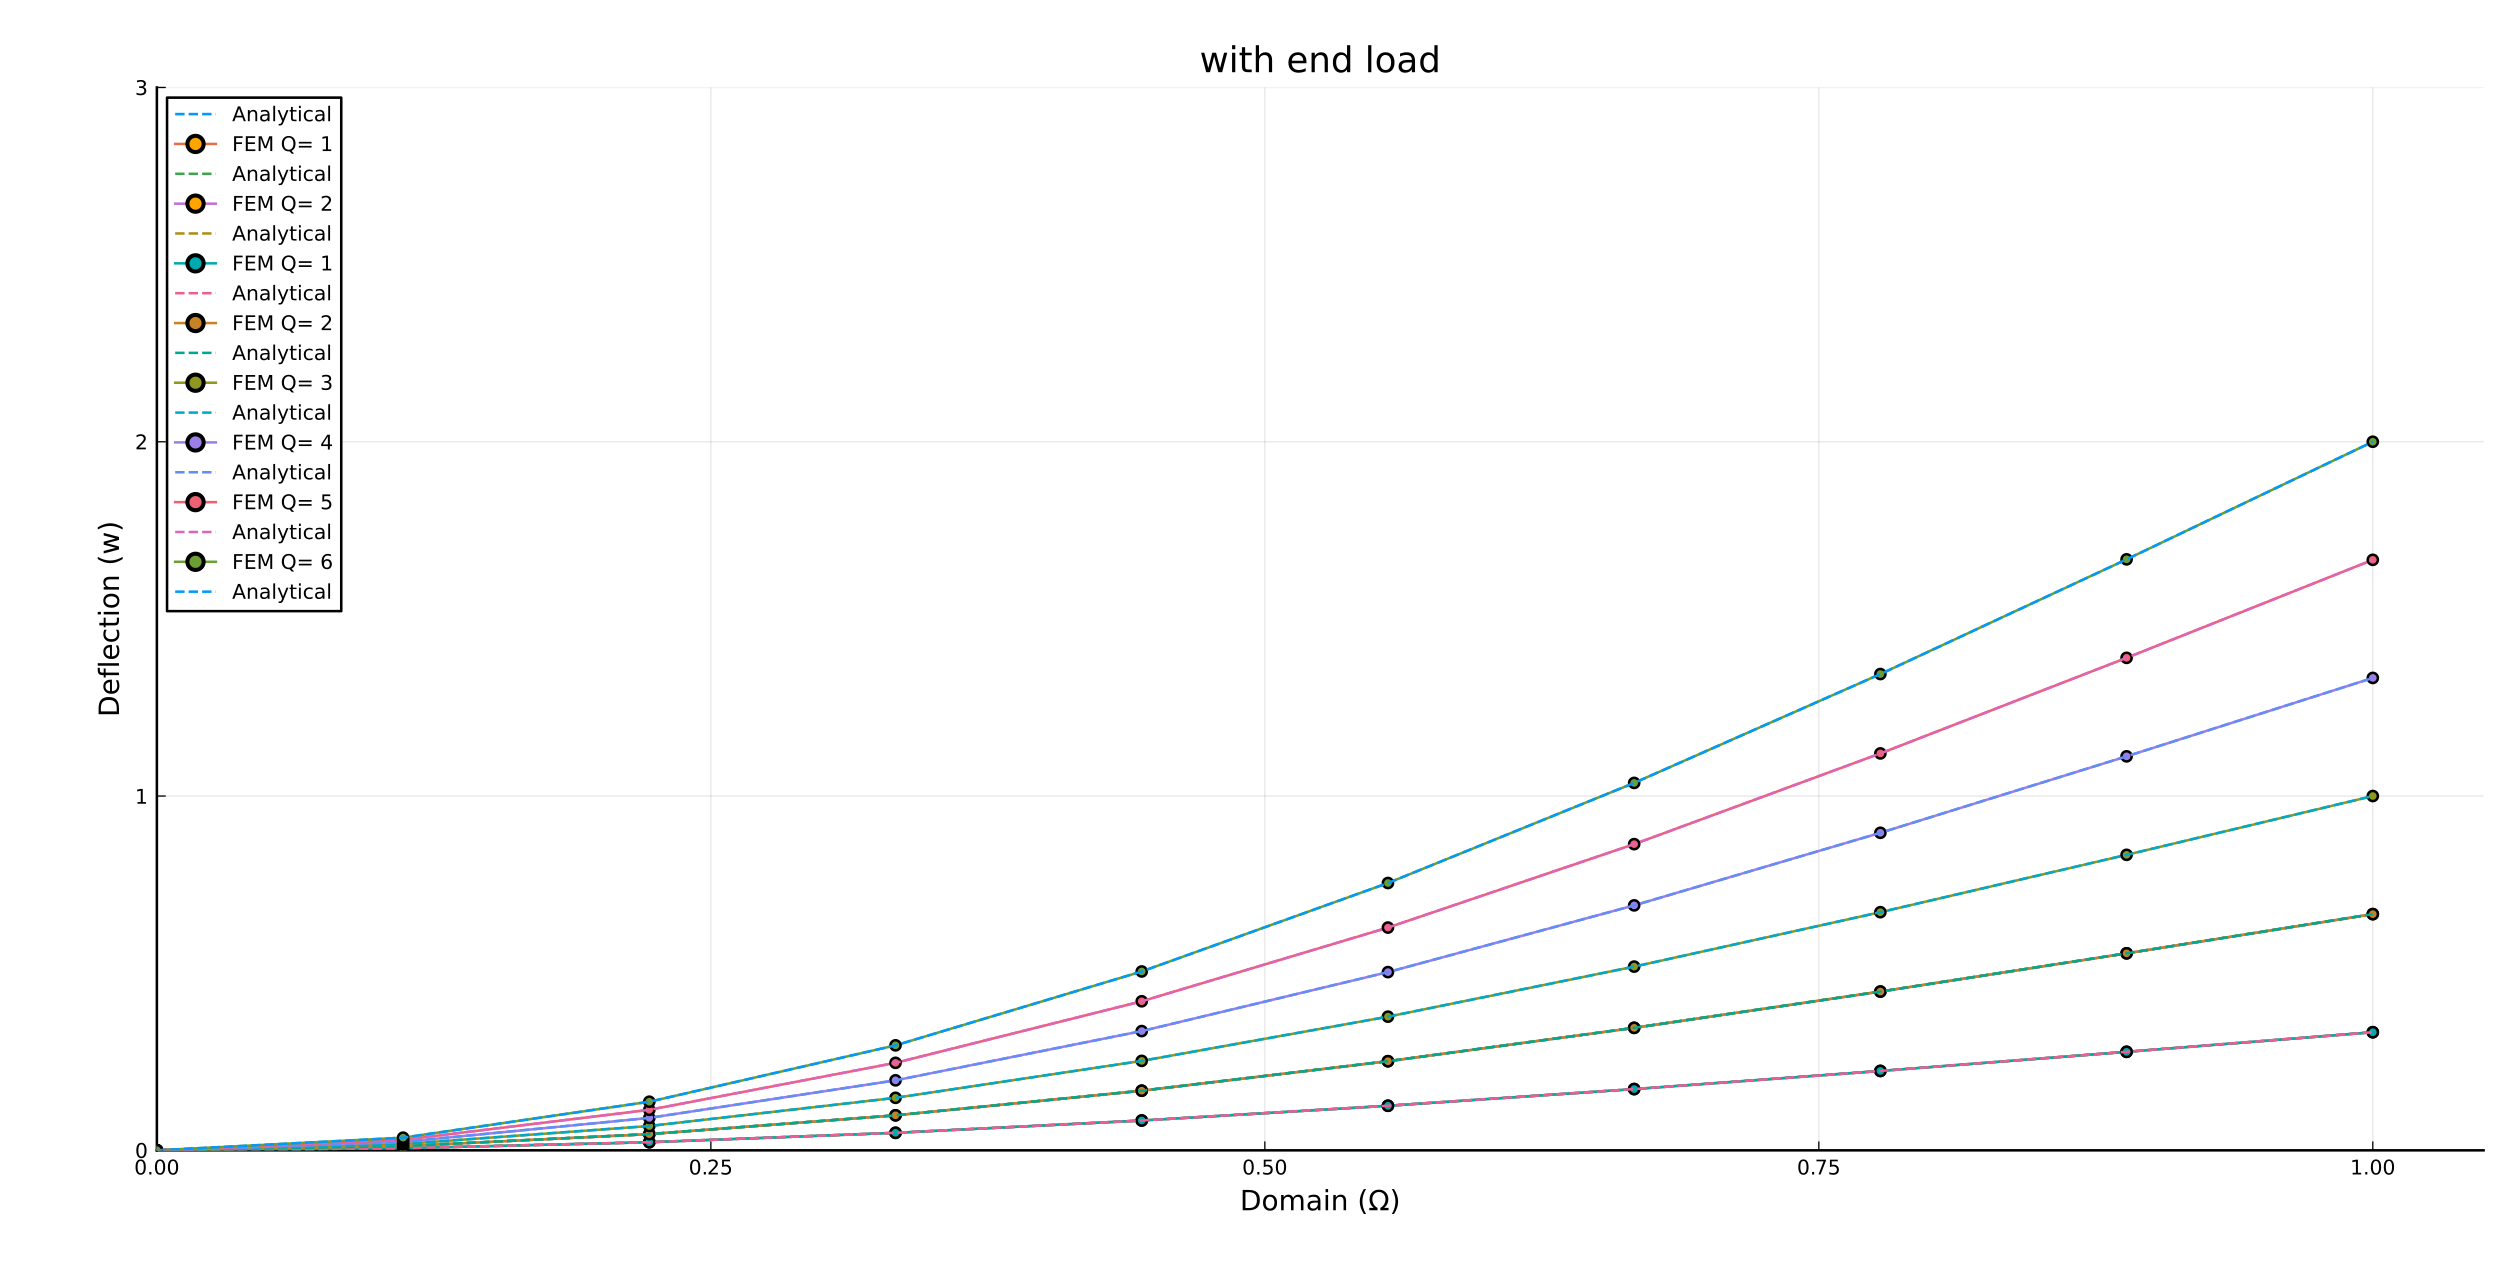 <?xml version="1.0" encoding="utf-8" standalone="no"?>
<!DOCTYPE svg PUBLIC "-//W3C//DTD SVG 1.1//EN"
  "http://www.w3.org/Graphics/SVG/1.1/DTD/svg11.dtd">
<!-- Created with matplotlib (https://matplotlib.org/) -->
<svg height="504.72pt" version="1.1" viewBox="0 0 983.52 504.72" width="983.52pt" xmlns="http://www.w3.org/2000/svg" xmlns:xlink="http://www.w3.org/1999/xlink">
 <defs>
  <style type="text/css">*{stroke-linecap:butt;stroke-linejoin:round;}</style>
 </defs>
 <g id="figure_1">
  <g id="patch_1">
   <path d="M 0 504.72 
L 983.52 504.72 
L 983.52 0 
L 0 0 
z
" style="fill:#ffffff;"/>
  </g>
  <g id="axes_1">
   <g id="patch_2">
    <path d="M 61.717 452.54 
L 977.066 452.54 
L 977.066 34.41 
L 61.717 34.41 
z
" style="fill:#ffffff;"/>
   </g>
   <g id="matplotlib.axis_1">
    <g id="xtick_1">
     <g id="line2d_1">
      <path clip-path="url(#p434d20b996)" d="M 61.717 452.54 
L 61.717 34.41 
" style="fill:none;stroke:#000000;stroke-linecap:square;stroke-opacity:0.1;stroke-width:0.5;"/>
     </g>
     <g id="line2d_2">
      <defs>
       <path d="M 0 0 
L 0 -3.5 
" id="m0c1779f785" style="stroke:#000000;stroke-width:0.5;"/>
      </defs>
      <g>
       <use style="stroke:#000000;stroke-width:0.5;" x="61.717" xlink:href="#m0c1779f785" y="452.54"/>
      </g>
     </g>
     <g id="text_1">
      <!-- $0.00$ -->
      <g transform="translate(52.797 462.119)scale(0.08 -0.08)">
       <defs>
        <path d="M 31.781 66.406 
Q 24.172 66.406 20.328 58.906 
Q 16.5 51.422 16.5 36.375 
Q 16.5 21.391 20.328 13.891 
Q 24.172 6.391 31.781 6.391 
Q 39.453 6.391 43.281 13.891 
Q 47.125 21.391 47.125 36.375 
Q 47.125 51.422 43.281 58.906 
Q 39.453 66.406 31.781 66.406 
z
M 31.781 74.219 
Q 44.047 74.219 50.516 64.516 
Q 56.984 54.828 56.984 36.375 
Q 56.984 17.969 50.516 8.266 
Q 44.047 -1.422 31.781 -1.422 
Q 19.531 -1.422 13.062 8.266 
Q 6.594 17.969 6.594 36.375 
Q 6.594 54.828 13.062 64.516 
Q 19.531 74.219 31.781 74.219 
z
" id="DejaVuSans-48"/>
        <path d="M 10.688 12.406 
L 21 12.406 
L 21 0 
L 10.688 0 
z
" id="DejaVuSans-46"/>
       </defs>
       <use transform="translate(0 0.781)" xlink:href="#DejaVuSans-48"/>
       <use transform="translate(63.623 0.781)" xlink:href="#DejaVuSans-46"/>
       <use transform="translate(95.41 0.781)" xlink:href="#DejaVuSans-48"/>
       <use transform="translate(159.033 0.781)" xlink:href="#DejaVuSans-48"/>
      </g>
     </g>
    </g>
    <g id="xtick_2">
     <g id="line2d_3">
      <path clip-path="url(#p434d20b996)" d="M 279.657 452.54 
L 279.657 34.41 
" style="fill:none;stroke:#000000;stroke-linecap:square;stroke-opacity:0.1;stroke-width:0.5;"/>
     </g>
     <g id="line2d_4">
      <g>
       <use style="stroke:#000000;stroke-width:0.5;" x="279.657" xlink:href="#m0c1779f785" y="452.54"/>
      </g>
     </g>
     <g id="text_2">
      <!-- $0.25$ -->
      <g transform="translate(270.937 462.119)scale(0.08 -0.08)">
       <defs>
        <path d="M 19.188 8.297 
L 53.609 8.297 
L 53.609 0 
L 7.328 0 
L 7.328 8.297 
Q 12.938 14.109 22.625 23.891 
Q 32.328 33.688 34.812 36.531 
Q 39.547 41.844 41.422 45.531 
Q 43.312 49.219 43.312 52.781 
Q 43.312 58.594 39.234 62.25 
Q 35.156 65.922 28.609 65.922 
Q 23.969 65.922 18.812 64.312 
Q 13.672 62.703 7.812 59.422 
L 7.812 69.391 
Q 13.766 71.781 18.938 73 
Q 24.125 74.219 28.422 74.219 
Q 39.75 74.219 46.484 68.547 
Q 53.219 62.891 53.219 53.422 
Q 53.219 48.922 51.531 44.891 
Q 49.859 40.875 45.406 35.406 
Q 44.188 33.984 37.641 27.219 
Q 31.109 20.453 19.188 8.297 
z
" id="DejaVuSans-50"/>
        <path d="M 10.797 72.906 
L 49.516 72.906 
L 49.516 64.594 
L 19.828 64.594 
L 19.828 46.734 
Q 21.969 47.469 24.109 47.828 
Q 26.266 48.188 28.422 48.188 
Q 40.625 48.188 47.75 41.5 
Q 54.891 34.812 54.891 23.391 
Q 54.891 11.625 47.562 5.094 
Q 40.234 -1.422 26.906 -1.422 
Q 22.312 -1.422 17.547 -0.641 
Q 12.797 0.141 7.719 1.703 
L 7.719 11.625 
Q 12.109 9.234 16.797 8.062 
Q 21.484 6.891 26.703 6.891 
Q 35.156 6.891 40.078 11.328 
Q 45.016 15.766 45.016 23.391 
Q 45.016 31 40.078 35.438 
Q 35.156 39.891 26.703 39.891 
Q 22.75 39.891 18.812 39.016 
Q 14.891 38.141 10.797 36.281 
z
" id="DejaVuSans-53"/>
       </defs>
       <use transform="translate(0 0.781)" xlink:href="#DejaVuSans-48"/>
       <use transform="translate(63.623 0.781)" xlink:href="#DejaVuSans-46"/>
       <use transform="translate(89.91 0.781)" xlink:href="#DejaVuSans-50"/>
       <use transform="translate(153.533 0.781)" xlink:href="#DejaVuSans-53"/>
      </g>
     </g>
    </g>
    <g id="xtick_3">
     <g id="line2d_5">
      <path clip-path="url(#p434d20b996)" d="M 497.598 452.54 
L 497.598 34.41 
" style="fill:none;stroke:#000000;stroke-linecap:square;stroke-opacity:0.1;stroke-width:0.5;"/>
     </g>
     <g id="line2d_6">
      <g>
       <use style="stroke:#000000;stroke-width:0.5;" x="497.598" xlink:href="#m0c1779f785" y="452.54"/>
      </g>
     </g>
     <g id="text_3">
      <!-- $0.50$ -->
      <g transform="translate(488.678 462.119)scale(0.08 -0.08)">
       <use transform="translate(0 0.781)" xlink:href="#DejaVuSans-48"/>
       <use transform="translate(63.623 0.781)" xlink:href="#DejaVuSans-46"/>
       <use transform="translate(95.41 0.781)" xlink:href="#DejaVuSans-53"/>
       <use transform="translate(159.033 0.781)" xlink:href="#DejaVuSans-48"/>
      </g>
     </g>
    </g>
    <g id="xtick_4">
     <g id="line2d_7">
      <path clip-path="url(#p434d20b996)" d="M 715.538 452.54 
L 715.538 34.41 
" style="fill:none;stroke:#000000;stroke-linecap:square;stroke-opacity:0.1;stroke-width:0.5;"/>
     </g>
     <g id="line2d_8">
      <g>
       <use style="stroke:#000000;stroke-width:0.5;" x="715.538" xlink:href="#m0c1779f785" y="452.54"/>
      </g>
     </g>
     <g id="text_4">
      <!-- $0.75$ -->
      <g transform="translate(706.938 462.119)scale(0.08 -0.08)">
       <defs>
        <path d="M 8.203 72.906 
L 55.078 72.906 
L 55.078 68.703 
L 28.609 0 
L 18.312 0 
L 43.219 64.594 
L 8.203 64.594 
z
" id="DejaVuSans-55"/>
       </defs>
       <use transform="translate(0 0.781)" xlink:href="#DejaVuSans-48"/>
       <use transform="translate(63.623 0.781)" xlink:href="#DejaVuSans-46"/>
       <use transform="translate(87.66 0.781)" xlink:href="#DejaVuSans-55"/>
       <use transform="translate(151.283 0.781)" xlink:href="#DejaVuSans-53"/>
      </g>
     </g>
    </g>
    <g id="xtick_5">
     <g id="line2d_9">
      <path clip-path="url(#p434d20b996)" d="M 933.478 452.54 
L 933.478 34.41 
" style="fill:none;stroke:#000000;stroke-linecap:square;stroke-opacity:0.1;stroke-width:0.5;"/>
     </g>
     <g id="line2d_10">
      <g>
       <use style="stroke:#000000;stroke-width:0.5;" x="933.478" xlink:href="#m0c1779f785" y="452.54"/>
      </g>
     </g>
     <g id="text_5">
      <!-- $1.00$ -->
      <g transform="translate(924.558 462.119)scale(0.08 -0.08)">
       <defs>
        <path d="M 12.406 8.297 
L 28.516 8.297 
L 28.516 63.922 
L 10.984 60.406 
L 10.984 69.391 
L 28.422 72.906 
L 38.281 72.906 
L 38.281 8.297 
L 54.391 8.297 
L 54.391 0 
L 12.406 0 
z
" id="DejaVuSans-49"/>
       </defs>
       <use transform="translate(0 0.781)" xlink:href="#DejaVuSans-49"/>
       <use transform="translate(63.623 0.781)" xlink:href="#DejaVuSans-46"/>
       <use transform="translate(95.41 0.781)" xlink:href="#DejaVuSans-48"/>
       <use transform="translate(159.033 0.781)" xlink:href="#DejaVuSans-48"/>
      </g>
     </g>
    </g>
    <g id="text_6">
     <!-- Domain (Ω) -->
     <g transform="translate(487.807 476.141)scale(0.11 -0.11)">
      <defs>
       <path d="M 19.672 64.797 
L 19.672 8.109 
L 31.594 8.109 
Q 46.688 8.109 53.688 14.938 
Q 60.688 21.781 60.688 36.531 
Q 60.688 51.172 53.688 57.984 
Q 46.688 64.797 31.594 64.797 
z
M 9.812 72.906 
L 30.078 72.906 
Q 51.266 72.906 61.172 64.094 
Q 71.094 55.281 71.094 36.531 
Q 71.094 17.672 61.125 8.828 
Q 51.172 0 30.078 0 
L 9.812 0 
z
" id="DejaVuSans-68"/>
       <path d="M 30.609 48.391 
Q 23.391 48.391 19.188 42.75 
Q 14.984 37.109 14.984 27.297 
Q 14.984 17.484 19.156 11.844 
Q 23.344 6.203 30.609 6.203 
Q 37.797 6.203 41.984 11.859 
Q 46.188 17.531 46.188 27.297 
Q 46.188 37.016 41.984 42.703 
Q 37.797 48.391 30.609 48.391 
z
M 30.609 56 
Q 42.328 56 49.016 48.375 
Q 55.719 40.766 55.719 27.297 
Q 55.719 13.875 49.016 6.219 
Q 42.328 -1.422 30.609 -1.422 
Q 18.844 -1.422 12.172 6.219 
Q 5.516 13.875 5.516 27.297 
Q 5.516 40.766 12.172 48.375 
Q 18.844 56 30.609 56 
z
" id="DejaVuSans-111"/>
       <path d="M 52 44.188 
Q 55.375 50.25 60.062 53.125 
Q 64.75 56 71.094 56 
Q 79.641 56 84.281 50.016 
Q 88.922 44.047 88.922 33.016 
L 88.922 0 
L 79.891 0 
L 79.891 32.719 
Q 79.891 40.578 77.094 44.375 
Q 74.312 48.188 68.609 48.188 
Q 61.625 48.188 57.562 43.547 
Q 53.516 38.922 53.516 30.906 
L 53.516 0 
L 44.484 0 
L 44.484 32.719 
Q 44.484 40.625 41.703 44.406 
Q 38.922 48.188 33.109 48.188 
Q 26.219 48.188 22.156 43.531 
Q 18.109 38.875 18.109 30.906 
L 18.109 0 
L 9.078 0 
L 9.078 54.688 
L 18.109 54.688 
L 18.109 46.188 
Q 21.188 51.219 25.484 53.609 
Q 29.781 56 35.688 56 
Q 41.656 56 45.828 52.969 
Q 50 49.953 52 44.188 
z
" id="DejaVuSans-109"/>
       <path d="M 34.281 27.484 
Q 23.391 27.484 19.188 25 
Q 14.984 22.516 14.984 16.5 
Q 14.984 11.719 18.141 8.906 
Q 21.297 6.109 26.703 6.109 
Q 34.188 6.109 38.703 11.406 
Q 43.219 16.703 43.219 25.484 
L 43.219 27.484 
z
M 52.203 31.203 
L 52.203 0 
L 43.219 0 
L 43.219 8.297 
Q 40.141 3.328 35.547 0.953 
Q 30.953 -1.422 24.312 -1.422 
Q 15.922 -1.422 10.953 3.297 
Q 6 8.016 6 15.922 
Q 6 25.141 12.172 29.828 
Q 18.359 34.516 30.609 34.516 
L 43.219 34.516 
L 43.219 35.406 
Q 43.219 41.609 39.141 45 
Q 35.062 48.391 27.688 48.391 
Q 23 48.391 18.547 47.266 
Q 14.109 46.141 10.016 43.891 
L 10.016 52.203 
Q 14.938 54.109 19.578 55.047 
Q 24.219 56 28.609 56 
Q 40.484 56 46.344 49.844 
Q 52.203 43.703 52.203 31.203 
z
" id="DejaVuSans-97"/>
       <path d="M 9.422 54.688 
L 18.406 54.688 
L 18.406 0 
L 9.422 0 
z
M 9.422 75.984 
L 18.406 75.984 
L 18.406 64.594 
L 9.422 64.594 
z
" id="DejaVuSans-105"/>
       <path d="M 54.891 33.016 
L 54.891 0 
L 45.906 0 
L 45.906 32.719 
Q 45.906 40.484 42.875 44.328 
Q 39.844 48.188 33.797 48.188 
Q 26.516 48.188 22.312 43.547 
Q 18.109 38.922 18.109 30.906 
L 18.109 0 
L 9.078 0 
L 9.078 54.688 
L 18.109 54.688 
L 18.109 46.188 
Q 21.344 51.125 25.703 53.562 
Q 30.078 56 35.797 56 
Q 45.219 56 50.047 50.172 
Q 54.891 44.344 54.891 33.016 
z
" id="DejaVuSans-110"/>
       <path id="DejaVuSans-32"/>
       <path d="M 31 75.875 
Q 24.469 64.656 21.281 53.656 
Q 18.109 42.672 18.109 31.391 
Q 18.109 20.125 21.312 9.062 
Q 24.516 -2 31 -13.188 
L 23.188 -13.188 
Q 15.875 -1.703 12.234 9.375 
Q 8.594 20.453 8.594 31.391 
Q 8.594 42.281 12.203 53.312 
Q 15.828 64.359 23.188 75.875 
z
" id="DejaVuSans-40"/>
       <path d="M 72.609 8.688 
L 72.609 0 
L 43.312 0 
L 43.312 8.688 
Q 51.953 13.422 56.781 21.531 
Q 61.625 29.641 61.625 39.5 
Q 61.625 51.219 55.172 58.297 
Q 48.734 65.375 38.188 65.375 
Q 27.641 65.375 21.172 58.266 
Q 14.703 51.172 14.703 39.5 
Q 14.703 29.641 19.531 21.531 
Q 24.422 13.422 33.109 8.688 
L 33.109 0 
L 3.812 0 
L 3.812 8.688 
L 19.391 8.688 
Q 11.672 15.484 8.109 22.75 
Q 4.594 30.031 4.594 39.016 
Q 4.594 54.547 13.969 64.156 
Q 23.297 73.781 38.188 73.781 
Q 52.984 73.781 62.406 64.156 
Q 71.781 54.594 71.781 39.5 
Q 71.781 30.031 68.312 22.797 
Q 64.844 15.578 56.984 8.688 
z
" id="DejaVuSans-937"/>
       <path d="M 8.016 75.875 
L 15.828 75.875 
Q 23.141 64.359 26.781 53.312 
Q 30.422 42.281 30.422 31.391 
Q 30.422 20.453 26.781 9.375 
Q 23.141 -1.703 15.828 -13.188 
L 8.016 -13.188 
Q 14.5 -2 17.703 9.062 
Q 20.906 20.125 20.906 31.391 
Q 20.906 42.672 17.703 53.656 
Q 14.5 64.656 8.016 75.875 
z
" id="DejaVuSans-41"/>
      </defs>
      <use xlink:href="#DejaVuSans-68"/>
      <use x="77.002" xlink:href="#DejaVuSans-111"/>
      <use x="138.184" xlink:href="#DejaVuSans-109"/>
      <use x="235.596" xlink:href="#DejaVuSans-97"/>
      <use x="296.875" xlink:href="#DejaVuSans-105"/>
      <use x="324.658" xlink:href="#DejaVuSans-110"/>
      <use x="388.037" xlink:href="#DejaVuSans-32"/>
      <use x="419.824" xlink:href="#DejaVuSans-40"/>
      <use x="458.838" xlink:href="#DejaVuSans-937"/>
      <use x="535.254" xlink:href="#DejaVuSans-41"/>
     </g>
    </g>
   </g>
   <g id="matplotlib.axis_2">
    <g id="ytick_1">
     <g id="line2d_11">
      <path clip-path="url(#p434d20b996)" d="M 61.717 452.54 
L 977.066 452.54 
" style="fill:none;stroke:#000000;stroke-linecap:square;stroke-opacity:0.1;stroke-width:0.5;"/>
     </g>
     <g id="line2d_12">
      <defs>
       <path d="M 0 0 
L 3.5 0 
" id="m51c360bb5f" style="stroke:#000000;stroke-width:0.5;"/>
      </defs>
      <g>
       <use style="stroke:#000000;stroke-width:0.5;" x="61.717" xlink:href="#m51c360bb5f" y="452.54"/>
      </g>
     </g>
     <g id="text_7">
      <!-- $0$ -->
      <g transform="translate(53.097 455.579)scale(0.08 -0.08)">
       <use transform="translate(0 0.781)" xlink:href="#DejaVuSans-48"/>
      </g>
     </g>
    </g>
    <g id="ytick_2">
     <g id="line2d_13">
      <path clip-path="url(#p434d20b996)" d="M 61.717 313.163 
L 977.066 313.163 
" style="fill:none;stroke:#000000;stroke-linecap:square;stroke-opacity:0.1;stroke-width:0.5;"/>
     </g>
     <g id="line2d_14">
      <g>
       <use style="stroke:#000000;stroke-width:0.5;" x="61.717" xlink:href="#m51c360bb5f" y="313.163"/>
      </g>
     </g>
     <g id="text_8">
      <!-- $1$ -->
      <g transform="translate(53.097 316.203)scale(0.08 -0.08)">
       <use transform="translate(0 0.094)" xlink:href="#DejaVuSans-49"/>
      </g>
     </g>
    </g>
    <g id="ytick_3">
     <g id="line2d_15">
      <path clip-path="url(#p434d20b996)" d="M 61.717 173.786 
L 977.066 173.786 
" style="fill:none;stroke:#000000;stroke-linecap:square;stroke-opacity:0.1;stroke-width:0.5;"/>
     </g>
     <g id="line2d_16">
      <g>
       <use style="stroke:#000000;stroke-width:0.5;" x="61.717" xlink:href="#m51c360bb5f" y="173.786"/>
      </g>
     </g>
     <g id="text_9">
      <!-- $2$ -->
      <g transform="translate(53.097 176.826)scale(0.08 -0.08)">
       <use transform="translate(0 0.781)" xlink:href="#DejaVuSans-50"/>
      </g>
     </g>
    </g>
    <g id="ytick_4">
     <g id="line2d_17">
      <path clip-path="url(#p434d20b996)" d="M 61.717 34.41 
L 977.066 34.41 
" style="fill:none;stroke:#000000;stroke-linecap:square;stroke-opacity:0.1;stroke-width:0.5;"/>
     </g>
     <g id="line2d_18">
      <g>
       <use style="stroke:#000000;stroke-width:0.5;" x="61.717" xlink:href="#m51c360bb5f" y="34.41"/>
      </g>
     </g>
     <g id="text_10">
      <!-- $3$ -->
      <g transform="translate(53.097 37.449)scale(0.08 -0.08)">
       <defs>
        <path d="M 40.578 39.312 
Q 47.656 37.797 51.625 33 
Q 55.609 28.219 55.609 21.188 
Q 55.609 10.406 48.188 4.484 
Q 40.766 -1.422 27.094 -1.422 
Q 22.516 -1.422 17.656 -0.516 
Q 12.797 0.391 7.625 2.203 
L 7.625 11.719 
Q 11.719 9.328 16.594 8.109 
Q 21.484 6.891 26.812 6.891 
Q 36.078 6.891 40.938 10.547 
Q 45.797 14.203 45.797 21.188 
Q 45.797 27.641 41.281 31.266 
Q 36.766 34.906 28.719 34.906 
L 20.219 34.906 
L 20.219 43.016 
L 29.109 43.016 
Q 36.375 43.016 40.234 45.922 
Q 44.094 48.828 44.094 54.297 
Q 44.094 59.906 40.109 62.906 
Q 36.141 65.922 28.719 65.922 
Q 24.656 65.922 20.016 65.031 
Q 15.375 64.156 9.812 62.312 
L 9.812 71.094 
Q 15.438 72.656 20.344 73.438 
Q 25.25 74.219 29.594 74.219 
Q 40.828 74.219 47.359 69.109 
Q 53.906 64.016 53.906 55.328 
Q 53.906 49.266 50.438 45.094 
Q 46.969 40.922 40.578 39.312 
z
" id="DejaVuSans-51"/>
       </defs>
       <use transform="translate(0 0.781)" xlink:href="#DejaVuSans-51"/>
      </g>
     </g>
    </g>
    <g id="text_11">
     <!-- Deflection (w) -->
     <g transform="translate(46.809 282.039)rotate(-90)scale(0.11 -0.11)">
      <defs>
       <path d="M 56.203 29.594 
L 56.203 25.203 
L 14.891 25.203 
Q 15.484 15.922 20.484 11.062 
Q 25.484 6.203 34.422 6.203 
Q 39.594 6.203 44.453 7.469 
Q 49.312 8.734 54.109 11.281 
L 54.109 2.781 
Q 49.266 0.734 44.188 -0.344 
Q 39.109 -1.422 33.891 -1.422 
Q 20.797 -1.422 13.156 6.188 
Q 5.516 13.812 5.516 26.812 
Q 5.516 40.234 12.766 48.109 
Q 20.016 56 32.328 56 
Q 43.359 56 49.781 48.891 
Q 56.203 41.797 56.203 29.594 
z
M 47.219 32.234 
Q 47.125 39.594 43.094 43.984 
Q 39.062 48.391 32.422 48.391 
Q 24.906 48.391 20.391 44.141 
Q 15.875 39.891 15.188 32.172 
z
" id="DejaVuSans-101"/>
       <path d="M 37.109 75.984 
L 37.109 68.5 
L 28.516 68.5 
Q 23.688 68.5 21.797 66.547 
Q 19.922 64.594 19.922 59.516 
L 19.922 54.688 
L 34.719 54.688 
L 34.719 47.703 
L 19.922 47.703 
L 19.922 0 
L 10.891 0 
L 10.891 47.703 
L 2.297 47.703 
L 2.297 54.688 
L 10.891 54.688 
L 10.891 58.5 
Q 10.891 67.625 15.141 71.797 
Q 19.391 75.984 28.609 75.984 
z
" id="DejaVuSans-102"/>
       <path d="M 9.422 75.984 
L 18.406 75.984 
L 18.406 0 
L 9.422 0 
z
" id="DejaVuSans-108"/>
       <path d="M 48.781 52.594 
L 48.781 44.188 
Q 44.969 46.297 41.141 47.344 
Q 37.312 48.391 33.406 48.391 
Q 24.656 48.391 19.812 42.844 
Q 14.984 37.312 14.984 27.297 
Q 14.984 17.281 19.812 11.734 
Q 24.656 6.203 33.406 6.203 
Q 37.312 6.203 41.141 7.25 
Q 44.969 8.297 48.781 10.406 
L 48.781 2.094 
Q 45.016 0.344 40.984 -0.531 
Q 36.969 -1.422 32.422 -1.422 
Q 20.062 -1.422 12.781 6.344 
Q 5.516 14.109 5.516 27.297 
Q 5.516 40.672 12.859 48.328 
Q 20.219 56 33.016 56 
Q 37.156 56 41.109 55.141 
Q 45.062 54.297 48.781 52.594 
z
" id="DejaVuSans-99"/>
       <path d="M 18.312 70.219 
L 18.312 54.688 
L 36.812 54.688 
L 36.812 47.703 
L 18.312 47.703 
L 18.312 18.016 
Q 18.312 11.328 20.141 9.422 
Q 21.969 7.516 27.594 7.516 
L 36.812 7.516 
L 36.812 0 
L 27.594 0 
Q 17.188 0 13.234 3.875 
Q 9.281 7.766 9.281 18.016 
L 9.281 47.703 
L 2.688 47.703 
L 2.688 54.688 
L 9.281 54.688 
L 9.281 70.219 
z
" id="DejaVuSans-116"/>
       <path d="M 4.203 54.688 
L 13.188 54.688 
L 24.422 12.016 
L 35.594 54.688 
L 46.188 54.688 
L 57.422 12.016 
L 68.609 54.688 
L 77.594 54.688 
L 63.281 0 
L 52.688 0 
L 40.922 44.828 
L 29.109 0 
L 18.5 0 
z
" id="DejaVuSans-119"/>
      </defs>
      <use xlink:href="#DejaVuSans-68"/>
      <use x="77.002" xlink:href="#DejaVuSans-101"/>
      <use x="138.525" xlink:href="#DejaVuSans-102"/>
      <use x="173.73" xlink:href="#DejaVuSans-108"/>
      <use x="201.514" xlink:href="#DejaVuSans-101"/>
      <use x="263.037" xlink:href="#DejaVuSans-99"/>
      <use x="318.018" xlink:href="#DejaVuSans-116"/>
      <use x="357.227" xlink:href="#DejaVuSans-105"/>
      <use x="385.01" xlink:href="#DejaVuSans-111"/>
      <use x="446.191" xlink:href="#DejaVuSans-110"/>
      <use x="509.57" xlink:href="#DejaVuSans-32"/>
      <use x="541.357" xlink:href="#DejaVuSans-40"/>
      <use x="580.371" xlink:href="#DejaVuSans-119"/>
      <use x="662.158" xlink:href="#DejaVuSans-41"/>
     </g>
    </g>
   </g>
   <g id="line2d_19">
    <path clip-path="url(#p434d20b996)" d="M 61.717 452.54 
L 158.579 450.883 
L 255.442 446.167 
L 352.304 438.774 
L 449.166 429.087 
L 546.029 417.489 
L 642.891 404.36 
L 739.754 390.085 
L 836.616 375.045 
L 933.478 359.622 
" style="fill:none;stroke:#009afa;stroke-dasharray:3.7,1.6;stroke-dashoffset:0;"/>
   </g>
   <g id="line2d_20">
    <path clip-path="url(#p434d20b996)" d="M 61.717 452.54 
L 158.579 451.711 
L 255.442 449.353 
L 352.304 445.657 
L 449.166 440.814 
L 546.029 435.014 
L 642.891 428.45 
L 739.754 421.312 
L 836.616 413.792 
L 933.478 406.081 
" style="fill:none;stroke:#e36f47;stroke-linecap:round;"/>
   </g>
   <g id="PathCollection_1">
    <defs>
     <path d="M 0 2 
C 0.53 2 1.039 1.789 1.414 1.414 
C 1.789 1.039 2 0.53 2 0 
C 2 -0.53 1.789 -1.039 1.414 -1.414 
C 1.039 -1.789 0.53 -2 0 -2 
C -0.53 -2 -1.039 -1.789 -1.414 -1.414 
C -1.789 -1.039 -2 -0.53 -2 0 
C -2 0.53 -1.789 1.039 -1.414 1.414 
C -1.039 1.789 -0.53 2 0 2 
z
" id="m18859a53fb" style="stroke:#000000;"/>
    </defs>
    <g clip-path="url(#p434d20b996)">
     <use style="fill:#ffa500;stroke:#000000;" x="61.717" xlink:href="#m18859a53fb" y="452.54"/>
     <use style="fill:#ffa500;stroke:#000000;" x="158.579" xlink:href="#m18859a53fb" y="451.711"/>
     <use style="fill:#ffa500;stroke:#000000;" x="255.442" xlink:href="#m18859a53fb" y="449.353"/>
     <use style="fill:#ffa500;stroke:#000000;" x="352.304" xlink:href="#m18859a53fb" y="445.657"/>
     <use style="fill:#ffa500;stroke:#000000;" x="449.166" xlink:href="#m18859a53fb" y="440.814"/>
     <use style="fill:#ffa500;stroke:#000000;" x="546.029" xlink:href="#m18859a53fb" y="435.014"/>
     <use style="fill:#ffa500;stroke:#000000;" x="642.891" xlink:href="#m18859a53fb" y="428.45"/>
     <use style="fill:#ffa500;stroke:#000000;" x="739.754" xlink:href="#m18859a53fb" y="421.312"/>
     <use style="fill:#ffa500;stroke:#000000;" x="836.616" xlink:href="#m18859a53fb" y="413.792"/>
     <use style="fill:#ffa500;stroke:#000000;" x="933.478" xlink:href="#m18859a53fb" y="406.081"/>
    </g>
   </g>
   <g id="patch_3">
    <path d="M 61.717 452.54 
L 61.717 34.41 
" style="fill:none;stroke:#000000;stroke-linecap:square;stroke-linejoin:miter;"/>
   </g>
   <g id="patch_4">
    <path d="M 61.717 452.54 
L 977.066 452.54 
" style="fill:none;stroke:#000000;stroke-linecap:square;stroke-linejoin:miter;"/>
   </g>
   <g id="line2d_21">
    <path clip-path="url(#p434d20b996)" d="M 61.717 452.54 
L 158.579 451.711 
L 255.442 449.353 
L 352.304 445.657 
L 449.166 440.814 
L 546.029 435.014 
L 642.891 428.45 
L 739.754 421.312 
L 836.616 413.792 
L 933.478 406.081 
" style="fill:none;stroke:#3ea44e;stroke-dasharray:3.7,1.6;stroke-dashoffset:0;"/>
   </g>
   <g id="text_12">
    <!-- with end load -->
    <g transform="translate(471.944 28.41)scale(0.14 -0.14)">
     <defs>
      <path d="M 54.891 33.016 
L 54.891 0 
L 45.906 0 
L 45.906 32.719 
Q 45.906 40.484 42.875 44.328 
Q 39.844 48.188 33.797 48.188 
Q 26.516 48.188 22.312 43.547 
Q 18.109 38.922 18.109 30.906 
L 18.109 0 
L 9.078 0 
L 9.078 75.984 
L 18.109 75.984 
L 18.109 46.188 
Q 21.344 51.125 25.703 53.562 
Q 30.078 56 35.797 56 
Q 45.219 56 50.047 50.172 
Q 54.891 44.344 54.891 33.016 
z
" id="DejaVuSans-104"/>
      <path d="M 45.406 46.391 
L 45.406 75.984 
L 54.391 75.984 
L 54.391 0 
L 45.406 0 
L 45.406 8.203 
Q 42.578 3.328 38.25 0.953 
Q 33.938 -1.422 27.875 -1.422 
Q 17.969 -1.422 11.734 6.484 
Q 5.516 14.406 5.516 27.297 
Q 5.516 40.188 11.734 48.094 
Q 17.969 56 27.875 56 
Q 33.938 56 38.25 53.625 
Q 42.578 51.266 45.406 46.391 
z
M 14.797 27.297 
Q 14.797 17.391 18.875 11.75 
Q 22.953 6.109 30.078 6.109 
Q 37.203 6.109 41.297 11.75 
Q 45.406 17.391 45.406 27.297 
Q 45.406 37.203 41.297 42.844 
Q 37.203 48.484 30.078 48.484 
Q 22.953 48.484 18.875 42.844 
Q 14.797 37.203 14.797 27.297 
z
" id="DejaVuSans-100"/>
     </defs>
     <use xlink:href="#DejaVuSans-119"/>
     <use x="81.787" xlink:href="#DejaVuSans-105"/>
     <use x="109.57" xlink:href="#DejaVuSans-116"/>
     <use x="148.779" xlink:href="#DejaVuSans-104"/>
     <use x="212.158" xlink:href="#DejaVuSans-32"/>
     <use x="243.945" xlink:href="#DejaVuSans-101"/>
     <use x="305.469" xlink:href="#DejaVuSans-110"/>
     <use x="368.848" xlink:href="#DejaVuSans-100"/>
     <use x="432.324" xlink:href="#DejaVuSans-32"/>
     <use x="464.111" xlink:href="#DejaVuSans-108"/>
     <use x="491.895" xlink:href="#DejaVuSans-111"/>
     <use x="553.076" xlink:href="#DejaVuSans-97"/>
     <use x="614.355" xlink:href="#DejaVuSans-100"/>
    </g>
   </g>
   <g id="line2d_22">
    <path clip-path="url(#p434d20b996)" d="M 61.717 452.54 
L 158.579 450.883 
L 255.442 446.167 
L 352.304 438.774 
L 449.166 429.087 
L 546.029 417.489 
L 642.891 404.36 
L 739.754 390.085 
L 836.616 375.045 
L 933.478 359.622 
" style="fill:none;stroke:#c371d2;stroke-linecap:round;"/>
   </g>
   <g id="PathCollection_2">
    <g clip-path="url(#p434d20b996)">
     <use style="fill:#ffa500;stroke:#000000;" x="61.717" xlink:href="#m18859a53fb" y="452.54"/>
     <use style="fill:#ffa500;stroke:#000000;" x="158.579" xlink:href="#m18859a53fb" y="450.883"/>
     <use style="fill:#ffa500;stroke:#000000;" x="255.442" xlink:href="#m18859a53fb" y="446.167"/>
     <use style="fill:#ffa500;stroke:#000000;" x="352.304" xlink:href="#m18859a53fb" y="438.774"/>
     <use style="fill:#ffa500;stroke:#000000;" x="449.166" xlink:href="#m18859a53fb" y="429.087"/>
     <use style="fill:#ffa500;stroke:#000000;" x="546.029" xlink:href="#m18859a53fb" y="417.489"/>
     <use style="fill:#ffa500;stroke:#000000;" x="642.891" xlink:href="#m18859a53fb" y="404.36"/>
     <use style="fill:#ffa500;stroke:#000000;" x="739.754" xlink:href="#m18859a53fb" y="390.085"/>
     <use style="fill:#ffa500;stroke:#000000;" x="836.616" xlink:href="#m18859a53fb" y="375.045"/>
     <use style="fill:#ffa500;stroke:#000000;" x="933.478" xlink:href="#m18859a53fb" y="359.622"/>
    </g>
   </g>
   <g id="line2d_23">
    <path clip-path="url(#p434d20b996)" d="M 61.717 452.54 
L 158.579 450.883 
L 255.442 446.167 
L 352.304 438.774 
L 449.166 429.087 
L 546.029 417.489 
L 642.891 404.36 
L 739.754 390.085 
L 836.616 375.045 
L 933.478 359.622 
" style="fill:none;stroke:#ac8e18;stroke-dasharray:3.7,1.6;stroke-dashoffset:0;"/>
   </g>
   <g id="line2d_24">
    <path clip-path="url(#p434d20b996)" d="M 61.717 452.54 
L 158.579 451.711 
L 255.442 449.353 
L 352.304 445.657 
L 449.166 440.814 
L 546.029 435.014 
L 642.891 428.45 
L 739.754 421.312 
L 836.616 413.792 
L 933.478 406.081 
" style="fill:none;stroke:#00aaae;stroke-linecap:round;"/>
   </g>
   <g id="PathCollection_3">
    <defs>
     <path d="M 0 2 
C 0.53 2 1.039 1.789 1.414 1.414 
C 1.789 1.039 2 0.53 2 0 
C 2 -0.53 1.789 -1.039 1.414 -1.414 
C 1.039 -1.789 0.53 -2 0 -2 
C -0.53 -2 -1.039 -1.789 -1.414 -1.414 
C -1.789 -1.039 -2 -0.53 -2 0 
C -2 0.53 -1.789 1.039 -1.414 1.414 
C -1.039 1.789 -0.53 2 0 2 
z
" id="mcd3a7d7dd0" style="stroke:#000000;"/>
    </defs>
    <g clip-path="url(#p434d20b996)">
     <use style="fill:#00aaae;stroke:#000000;" x="61.717" xlink:href="#mcd3a7d7dd0" y="452.54"/>
     <use style="fill:#00aaae;stroke:#000000;" x="158.579" xlink:href="#mcd3a7d7dd0" y="451.711"/>
     <use style="fill:#00aaae;stroke:#000000;" x="255.442" xlink:href="#mcd3a7d7dd0" y="449.353"/>
     <use style="fill:#00aaae;stroke:#000000;" x="352.304" xlink:href="#mcd3a7d7dd0" y="445.657"/>
     <use style="fill:#00aaae;stroke:#000000;" x="449.166" xlink:href="#mcd3a7d7dd0" y="440.814"/>
     <use style="fill:#00aaae;stroke:#000000;" x="546.029" xlink:href="#mcd3a7d7dd0" y="435.014"/>
     <use style="fill:#00aaae;stroke:#000000;" x="642.891" xlink:href="#mcd3a7d7dd0" y="428.45"/>
     <use style="fill:#00aaae;stroke:#000000;" x="739.754" xlink:href="#mcd3a7d7dd0" y="421.312"/>
     <use style="fill:#00aaae;stroke:#000000;" x="836.616" xlink:href="#mcd3a7d7dd0" y="413.792"/>
     <use style="fill:#00aaae;stroke:#000000;" x="933.478" xlink:href="#mcd3a7d7dd0" y="406.081"/>
    </g>
   </g>
   <g id="line2d_25">
    <path clip-path="url(#p434d20b996)" d="M 61.717 452.54 
L 158.579 451.711 
L 255.442 449.353 
L 352.304 445.657 
L 449.166 440.814 
L 546.029 435.014 
L 642.891 428.45 
L 739.754 421.312 
L 836.616 413.792 
L 933.478 406.081 
" style="fill:none;stroke:#ed5e93;stroke-dasharray:3.7,1.6;stroke-dashoffset:0;"/>
   </g>
   <g id="line2d_26">
    <path clip-path="url(#p434d20b996)" d="M 61.717 452.54 
L 158.579 450.883 
L 255.442 446.167 
L 352.304 438.774 
L 449.166 429.087 
L 546.029 417.489 
L 642.891 404.36 
L 739.754 390.085 
L 836.616 375.045 
L 933.478 359.622 
" style="fill:none;stroke:#c68225;stroke-linecap:round;"/>
   </g>
   <g id="PathCollection_4">
    <defs>
     <path d="M 0 2 
C 0.53 2 1.039 1.789 1.414 1.414 
C 1.789 1.039 2 0.53 2 0 
C 2 -0.53 1.789 -1.039 1.414 -1.414 
C 1.039 -1.789 0.53 -2 0 -2 
C -0.53 -2 -1.039 -1.789 -1.414 -1.414 
C -1.789 -1.039 -2 -0.53 -2 0 
C -2 0.53 -1.789 1.039 -1.414 1.414 
C -1.039 1.789 -0.53 2 0 2 
z
" id="m329dbb9466" style="stroke:#000000;"/>
    </defs>
    <g clip-path="url(#p434d20b996)">
     <use style="fill:#c68225;stroke:#000000;" x="61.717" xlink:href="#m329dbb9466" y="452.54"/>
     <use style="fill:#c68225;stroke:#000000;" x="158.579" xlink:href="#m329dbb9466" y="450.883"/>
     <use style="fill:#c68225;stroke:#000000;" x="255.442" xlink:href="#m329dbb9466" y="446.167"/>
     <use style="fill:#c68225;stroke:#000000;" x="352.304" xlink:href="#m329dbb9466" y="438.774"/>
     <use style="fill:#c68225;stroke:#000000;" x="449.166" xlink:href="#m329dbb9466" y="429.087"/>
     <use style="fill:#c68225;stroke:#000000;" x="546.029" xlink:href="#m329dbb9466" y="417.489"/>
     <use style="fill:#c68225;stroke:#000000;" x="642.891" xlink:href="#m329dbb9466" y="404.36"/>
     <use style="fill:#c68225;stroke:#000000;" x="739.754" xlink:href="#m329dbb9466" y="390.085"/>
     <use style="fill:#c68225;stroke:#000000;" x="836.616" xlink:href="#m329dbb9466" y="375.045"/>
     <use style="fill:#c68225;stroke:#000000;" x="933.478" xlink:href="#m329dbb9466" y="359.622"/>
    </g>
   </g>
   <g id="line2d_27">
    <path clip-path="url(#p434d20b996)" d="M 61.717 452.54 
L 158.579 450.883 
L 255.442 446.167 
L 352.304 438.774 
L 449.166 429.087 
L 546.029 417.489 
L 642.891 404.36 
L 739.754 390.085 
L 836.616 375.045 
L 933.478 359.622 
" style="fill:none;stroke:#00a98d;stroke-dasharray:3.7,1.6;stroke-dashoffset:0;"/>
   </g>
   <g id="line2d_28">
    <path clip-path="url(#p434d20b996)" d="M 61.717 452.54 
L 158.579 450.054 
L 255.442 442.98 
L 352.304 431.892 
L 449.166 417.361 
L 546.029 399.963 
L 642.891 380.271 
L 739.754 358.857 
L 836.616 336.297 
L 933.478 313.163 
" style="fill:none;stroke:#8e971e;stroke-linecap:round;"/>
   </g>
   <g id="PathCollection_5">
    <defs>
     <path d="M 0 2 
C 0.53 2 1.039 1.789 1.414 1.414 
C 1.789 1.039 2 0.53 2 0 
C 2 -0.53 1.789 -1.039 1.414 -1.414 
C 1.039 -1.789 0.53 -2 0 -2 
C -0.53 -2 -1.039 -1.789 -1.414 -1.414 
C -1.789 -1.039 -2 -0.53 -2 0 
C -2 0.53 -1.789 1.039 -1.414 1.414 
C -1.039 1.789 -0.53 2 0 2 
z
" id="meeb8325ae7" style="stroke:#000000;"/>
    </defs>
    <g clip-path="url(#p434d20b996)">
     <use style="fill:#8e971e;stroke:#000000;" x="61.717" xlink:href="#meeb8325ae7" y="452.54"/>
     <use style="fill:#8e971e;stroke:#000000;" x="158.579" xlink:href="#meeb8325ae7" y="450.054"/>
     <use style="fill:#8e971e;stroke:#000000;" x="255.442" xlink:href="#meeb8325ae7" y="442.98"/>
     <use style="fill:#8e971e;stroke:#000000;" x="352.304" xlink:href="#meeb8325ae7" y="431.892"/>
     <use style="fill:#8e971e;stroke:#000000;" x="449.166" xlink:href="#meeb8325ae7" y="417.361"/>
     <use style="fill:#8e971e;stroke:#000000;" x="546.029" xlink:href="#meeb8325ae7" y="399.963"/>
     <use style="fill:#8e971e;stroke:#000000;" x="642.891" xlink:href="#meeb8325ae7" y="380.271"/>
     <use style="fill:#8e971e;stroke:#000000;" x="739.754" xlink:href="#meeb8325ae7" y="358.857"/>
     <use style="fill:#8e971e;stroke:#000000;" x="836.616" xlink:href="#meeb8325ae7" y="336.297"/>
     <use style="fill:#8e971e;stroke:#000000;" x="933.478" xlink:href="#meeb8325ae7" y="313.163"/>
    </g>
   </g>
   <g id="line2d_29">
    <path clip-path="url(#p434d20b996)" d="M 61.717 452.54 
L 158.579 450.054 
L 255.442 442.98 
L 352.304 431.892 
L 449.166 417.361 
L 546.029 399.963 
L 642.891 380.271 
L 739.754 358.857 
L 836.616 336.297 
L 933.478 313.163 
" style="fill:none;stroke:#00a9cc;stroke-dasharray:3.7,1.6;stroke-dashoffset:0;"/>
   </g>
   <g id="line2d_30">
    <path clip-path="url(#p434d20b996)" d="M 61.717 452.54 
L 158.579 449.226 
L 255.442 439.794 
L 352.304 425.009 
L 449.166 405.635 
L 546.029 382.437 
L 642.891 356.181 
L 739.754 327.63 
L 836.616 297.549 
L 933.478 266.704 
" style="fill:none;stroke:#9b7fe9;stroke-linecap:round;"/>
   </g>
   <g id="PathCollection_6">
    <defs>
     <path d="M 0 2 
C 0.53 2 1.039 1.789 1.414 1.414 
C 1.789 1.039 2 0.53 2 0 
C 2 -0.53 1.789 -1.039 1.414 -1.414 
C 1.039 -1.789 0.53 -2 0 -2 
C -0.53 -2 -1.039 -1.789 -1.414 -1.414 
C -1.789 -1.039 -2 -0.53 -2 0 
C -2 0.53 -1.789 1.039 -1.414 1.414 
C -1.039 1.789 -0.53 2 0 2 
z
" id="m8fc5b2851e" style="stroke:#000000;"/>
    </defs>
    <g clip-path="url(#p434d20b996)">
     <use style="fill:#9b7fe9;stroke:#000000;" x="61.717" xlink:href="#m8fc5b2851e" y="452.54"/>
     <use style="fill:#9b7fe9;stroke:#000000;" x="158.579" xlink:href="#m8fc5b2851e" y="449.226"/>
     <use style="fill:#9b7fe9;stroke:#000000;" x="255.442" xlink:href="#m8fc5b2851e" y="439.794"/>
     <use style="fill:#9b7fe9;stroke:#000000;" x="352.304" xlink:href="#m8fc5b2851e" y="425.009"/>
     <use style="fill:#9b7fe9;stroke:#000000;" x="449.166" xlink:href="#m8fc5b2851e" y="405.635"/>
     <use style="fill:#9b7fe9;stroke:#000000;" x="546.029" xlink:href="#m8fc5b2851e" y="382.437"/>
     <use style="fill:#9b7fe9;stroke:#000000;" x="642.891" xlink:href="#m8fc5b2851e" y="356.181"/>
     <use style="fill:#9b7fe9;stroke:#000000;" x="739.754" xlink:href="#m8fc5b2851e" y="327.63"/>
     <use style="fill:#9b7fe9;stroke:#000000;" x="836.616" xlink:href="#m8fc5b2851e" y="297.549"/>
     <use style="fill:#9b7fe9;stroke:#000000;" x="933.478" xlink:href="#m8fc5b2851e" y="266.704"/>
    </g>
   </g>
   <g id="line2d_31">
    <path clip-path="url(#p434d20b996)" d="M 61.717 452.54 
L 158.579 449.226 
L 255.442 439.794 
L 352.304 425.009 
L 449.166 405.635 
L 546.029 382.437 
L 642.891 356.181 
L 739.754 327.63 
L 836.616 297.549 
L 933.478 266.704 
" style="fill:none;stroke:#618df6;stroke-dasharray:3.7,1.6;stroke-dashoffset:0;"/>
   </g>
   <g id="line2d_32">
    <path clip-path="url(#p434d20b996)" d="M 61.717 452.54 
L 158.579 448.398 
L 255.442 436.608 
L 352.304 418.126 
L 449.166 393.909 
L 546.029 364.912 
L 642.891 332.091 
L 739.754 296.402 
L 836.616 258.802 
L 933.478 220.245 
" style="fill:none;stroke:#f06073;stroke-linecap:round;"/>
   </g>
   <g id="PathCollection_7">
    <defs>
     <path d="M 0 2 
C 0.53 2 1.039 1.789 1.414 1.414 
C 1.789 1.039 2 0.53 2 0 
C 2 -0.53 1.789 -1.039 1.414 -1.414 
C 1.039 -1.789 0.53 -2 0 -2 
C -0.53 -2 -1.039 -1.789 -1.414 -1.414 
C -1.789 -1.039 -2 -0.53 -2 0 
C -2 0.53 -1.789 1.039 -1.414 1.414 
C -1.039 1.789 -0.53 2 0 2 
z
" id="m63c33830d7" style="stroke:#000000;"/>
    </defs>
    <g clip-path="url(#p434d20b996)">
     <use style="fill:#f06073;stroke:#000000;" x="61.717" xlink:href="#m63c33830d7" y="452.54"/>
     <use style="fill:#f06073;stroke:#000000;" x="158.579" xlink:href="#m63c33830d7" y="448.398"/>
     <use style="fill:#f06073;stroke:#000000;" x="255.442" xlink:href="#m63c33830d7" y="436.608"/>
     <use style="fill:#f06073;stroke:#000000;" x="352.304" xlink:href="#m63c33830d7" y="418.126"/>
     <use style="fill:#f06073;stroke:#000000;" x="449.166" xlink:href="#m63c33830d7" y="393.909"/>
     <use style="fill:#f06073;stroke:#000000;" x="546.029" xlink:href="#m63c33830d7" y="364.912"/>
     <use style="fill:#f06073;stroke:#000000;" x="642.891" xlink:href="#m63c33830d7" y="332.091"/>
     <use style="fill:#f06073;stroke:#000000;" x="739.754" xlink:href="#m63c33830d7" y="296.402"/>
     <use style="fill:#f06073;stroke:#000000;" x="836.616" xlink:href="#m63c33830d7" y="258.802"/>
     <use style="fill:#f06073;stroke:#000000;" x="933.478" xlink:href="#m63c33830d7" y="220.245"/>
    </g>
   </g>
   <g id="line2d_33">
    <path clip-path="url(#p434d20b996)" d="M 61.717 452.54 
L 158.579 448.398 
L 255.442 436.608 
L 352.304 418.126 
L 449.166 393.909 
L 546.029 364.912 
L 642.891 332.091 
L 739.754 296.402 
L 836.616 258.802 
L 933.478 220.245 
" style="fill:none;stroke:#dd65b6;stroke-dasharray:3.7,1.6;stroke-dashoffset:0;"/>
   </g>
   <g id="line2d_34">
    <path clip-path="url(#p434d20b996)" d="M 61.717 452.54 
L 158.579 447.569 
L 255.442 433.421 
L 352.304 411.243 
L 449.166 382.182 
L 546.029 347.386 
L 642.891 308.001 
L 739.754 265.175 
L 836.616 220.054 
L 933.478 173.786 
" style="fill:none;stroke:#6c9f33;stroke-linecap:round;"/>
   </g>
   <g id="PathCollection_8">
    <defs>
     <path d="M 0 2 
C 0.53 2 1.039 1.789 1.414 1.414 
C 1.789 1.039 2 0.53 2 0 
C 2 -0.53 1.789 -1.039 1.414 -1.414 
C 1.039 -1.789 0.53 -2 0 -2 
C -0.53 -2 -1.039 -1.789 -1.414 -1.414 
C -1.789 -1.039 -2 -0.53 -2 0 
C -2 0.53 -1.789 1.039 -1.414 1.414 
C -1.039 1.789 -0.53 2 0 2 
z
" id="m3dd10e8128" style="stroke:#000000;"/>
    </defs>
    <g clip-path="url(#p434d20b996)">
     <use style="fill:#6c9f33;stroke:#000000;" x="61.717" xlink:href="#m3dd10e8128" y="452.54"/>
     <use style="fill:#6c9f33;stroke:#000000;" x="158.579" xlink:href="#m3dd10e8128" y="447.569"/>
     <use style="fill:#6c9f33;stroke:#000000;" x="255.442" xlink:href="#m3dd10e8128" y="433.421"/>
     <use style="fill:#6c9f33;stroke:#000000;" x="352.304" xlink:href="#m3dd10e8128" y="411.243"/>
     <use style="fill:#6c9f33;stroke:#000000;" x="449.166" xlink:href="#m3dd10e8128" y="382.182"/>
     <use style="fill:#6c9f33;stroke:#000000;" x="546.029" xlink:href="#m3dd10e8128" y="347.386"/>
     <use style="fill:#6c9f33;stroke:#000000;" x="642.891" xlink:href="#m3dd10e8128" y="308.001"/>
     <use style="fill:#6c9f33;stroke:#000000;" x="739.754" xlink:href="#m3dd10e8128" y="265.175"/>
     <use style="fill:#6c9f33;stroke:#000000;" x="836.616" xlink:href="#m3dd10e8128" y="220.054"/>
     <use style="fill:#6c9f33;stroke:#000000;" x="933.478" xlink:href="#m3dd10e8128" y="173.786"/>
    </g>
   </g>
   <g id="line2d_35">
    <path clip-path="url(#p434d20b996)" d="M 61.717 452.54 
L 158.579 447.569 
L 255.442 433.421 
L 352.304 411.243 
L 449.166 382.182 
L 546.029 347.386 
L 642.891 308.001 
L 739.754 265.175 
L 836.616 220.054 
L 933.478 173.786 
" style="fill:none;stroke:#009afa;stroke-dasharray:3.7,1.6;stroke-dashoffset:0;"/>
   </g>
   <g id="legend_1">
    <g id="patch_5">
     <path d="M 65.717 240.432 
L 134.252 240.432 
L 134.252 38.41 
L 65.717 38.41 
z
" style="fill:#ffffff;stroke:#000000;stroke-linejoin:miter;"/>
    </g>
    <g id="line2d_36">
     <path d="M 68.917 44.888 
L 84.917 44.888 
" style="fill:none;stroke:#009afa;stroke-dasharray:3.7,1.6;stroke-dashoffset:0;"/>
    </g>
    <g id="line2d_37"/>
    <g id="text_13">
     <!-- Analytical -->
     <g transform="translate(91.317 47.688)scale(0.08 -0.08)">
      <defs>
       <path d="M 34.188 63.188 
L 20.797 26.906 
L 47.609 26.906 
z
M 28.609 72.906 
L 39.797 72.906 
L 67.578 0 
L 57.328 0 
L 50.688 18.703 
L 17.828 18.703 
L 11.188 0 
L 0.781 0 
z
" id="DejaVuSans-65"/>
       <path d="M 32.172 -5.078 
Q 28.375 -14.844 24.75 -17.812 
Q 21.141 -20.797 15.094 -20.797 
L 7.906 -20.797 
L 7.906 -13.281 
L 13.188 -13.281 
Q 16.891 -13.281 18.938 -11.516 
Q 21 -9.766 23.484 -3.219 
L 25.094 0.875 
L 2.984 54.688 
L 12.5 54.688 
L 29.594 11.922 
L 46.688 54.688 
L 56.203 54.688 
z
" id="DejaVuSans-121"/>
      </defs>
      <use xlink:href="#DejaVuSans-65"/>
      <use x="68.408" xlink:href="#DejaVuSans-110"/>
      <use x="131.787" xlink:href="#DejaVuSans-97"/>
      <use x="193.066" xlink:href="#DejaVuSans-108"/>
      <use x="220.85" xlink:href="#DejaVuSans-121"/>
      <use x="280.029" xlink:href="#DejaVuSans-116"/>
      <use x="319.238" xlink:href="#DejaVuSans-105"/>
      <use x="347.021" xlink:href="#DejaVuSans-99"/>
      <use x="402.002" xlink:href="#DejaVuSans-97"/>
      <use x="463.281" xlink:href="#DejaVuSans-108"/>
     </g>
    </g>
    <g id="line2d_38">
     <path d="M 68.917 56.631 
L 84.917 56.631 
" style="fill:none;stroke:#e36f47;stroke-linecap:square;"/>
    </g>
    <g id="line2d_39">
     <defs>
      <path d="M 0 3.2 
C 0.849 3.2 1.663 2.863 2.263 2.263 
C 2.863 1.663 3.2 0.849 3.2 0 
C 3.2 -0.849 2.863 -1.663 2.263 -2.263 
C 1.663 -2.863 0.849 -3.2 0 -3.2 
C -0.849 -3.2 -1.663 -2.863 -2.263 -2.263 
C -2.863 -1.663 -3.2 -0.849 -3.2 0 
C -3.2 0.849 -2.863 1.663 -2.263 2.263 
C -1.663 2.863 -0.849 3.2 0 3.2 
z
" id="m81ce1f0f76" style="stroke:#000000;stroke-width:1.6;"/>
     </defs>
     <g>
      <use style="fill:#ffa500;stroke:#000000;stroke-width:1.6;" x="76.917" xlink:href="#m81ce1f0f76" y="56.631"/>
     </g>
    </g>
    <g id="text_14">
     <!-- FEM Q= 1 -->
     <g transform="translate(91.317 59.431)scale(0.08 -0.08)">
      <defs>
       <path d="M 9.812 72.906 
L 51.703 72.906 
L 51.703 64.594 
L 19.672 64.594 
L 19.672 43.109 
L 48.578 43.109 
L 48.578 34.812 
L 19.672 34.812 
L 19.672 0 
L 9.812 0 
z
" id="DejaVuSans-70"/>
       <path d="M 9.812 72.906 
L 55.906 72.906 
L 55.906 64.594 
L 19.672 64.594 
L 19.672 43.016 
L 54.391 43.016 
L 54.391 34.719 
L 19.672 34.719 
L 19.672 8.297 
L 56.781 8.297 
L 56.781 0 
L 9.812 0 
z
" id="DejaVuSans-69"/>
       <path d="M 9.812 72.906 
L 24.516 72.906 
L 43.109 23.297 
L 61.812 72.906 
L 76.516 72.906 
L 76.516 0 
L 66.891 0 
L 66.891 64.016 
L 48.094 14.016 
L 38.188 14.016 
L 19.391 64.016 
L 19.391 0 
L 9.812 0 
z
" id="DejaVuSans-77"/>
       <path d="M 39.406 66.219 
Q 28.656 66.219 22.328 58.203 
Q 16.016 50.203 16.016 36.375 
Q 16.016 22.609 22.328 14.594 
Q 28.656 6.594 39.406 6.594 
Q 50.141 6.594 56.422 14.594 
Q 62.703 22.609 62.703 36.375 
Q 62.703 50.203 56.422 58.203 
Q 50.141 66.219 39.406 66.219 
z
M 53.219 1.312 
L 66.219 -12.891 
L 54.297 -12.891 
L 43.5 -1.219 
Q 41.891 -1.312 41.031 -1.359 
Q 40.188 -1.422 39.406 -1.422 
Q 24.031 -1.422 14.812 8.859 
Q 5.609 19.141 5.609 36.375 
Q 5.609 53.656 14.812 63.938 
Q 24.031 74.219 39.406 74.219 
Q 54.734 74.219 63.906 63.938 
Q 73.094 53.656 73.094 36.375 
Q 73.094 23.688 67.984 14.641 
Q 62.891 5.609 53.219 1.312 
z
" id="DejaVuSans-81"/>
       <path d="M 10.594 45.406 
L 73.188 45.406 
L 73.188 37.203 
L 10.594 37.203 
z
M 10.594 25.484 
L 73.188 25.484 
L 73.188 17.188 
L 10.594 17.188 
z
" id="DejaVuSans-61"/>
      </defs>
      <use xlink:href="#DejaVuSans-70"/>
      <use x="57.52" xlink:href="#DejaVuSans-69"/>
      <use x="120.703" xlink:href="#DejaVuSans-77"/>
      <use x="206.982" xlink:href="#DejaVuSans-32"/>
      <use x="238.77" xlink:href="#DejaVuSans-81"/>
      <use x="317.48" xlink:href="#DejaVuSans-61"/>
      <use x="401.27" xlink:href="#DejaVuSans-32"/>
      <use x="433.057" xlink:href="#DejaVuSans-49"/>
     </g>
    </g>
    <g id="line2d_40">
     <path d="M 68.917 68.373 
L 84.917 68.373 
" style="fill:none;stroke:#3ea44e;stroke-dasharray:3.7,1.6;stroke-dashoffset:0;"/>
    </g>
    <g id="line2d_41"/>
    <g id="text_15">
     <!-- Analytical -->
     <g transform="translate(91.317 71.173)scale(0.08 -0.08)">
      <use xlink:href="#DejaVuSans-65"/>
      <use x="68.408" xlink:href="#DejaVuSans-110"/>
      <use x="131.787" xlink:href="#DejaVuSans-97"/>
      <use x="193.066" xlink:href="#DejaVuSans-108"/>
      <use x="220.85" xlink:href="#DejaVuSans-121"/>
      <use x="280.029" xlink:href="#DejaVuSans-116"/>
      <use x="319.238" xlink:href="#DejaVuSans-105"/>
      <use x="347.021" xlink:href="#DejaVuSans-99"/>
      <use x="402.002" xlink:href="#DejaVuSans-97"/>
      <use x="463.281" xlink:href="#DejaVuSans-108"/>
     </g>
    </g>
    <g id="line2d_42">
     <path d="M 68.917 80.116 
L 84.917 80.116 
" style="fill:none;stroke:#c371d2;stroke-linecap:square;"/>
    </g>
    <g id="line2d_43">
     <g>
      <use style="fill:#ffa500;stroke:#000000;stroke-width:1.6;" x="76.917" xlink:href="#m81ce1f0f76" y="80.116"/>
     </g>
    </g>
    <g id="text_16">
     <!-- FEM Q= 2 -->
     <g transform="translate(91.317 82.916)scale(0.08 -0.08)">
      <use xlink:href="#DejaVuSans-70"/>
      <use x="57.52" xlink:href="#DejaVuSans-69"/>
      <use x="120.703" xlink:href="#DejaVuSans-77"/>
      <use x="206.982" xlink:href="#DejaVuSans-32"/>
      <use x="238.77" xlink:href="#DejaVuSans-81"/>
      <use x="317.48" xlink:href="#DejaVuSans-61"/>
      <use x="401.27" xlink:href="#DejaVuSans-32"/>
      <use x="433.057" xlink:href="#DejaVuSans-50"/>
     </g>
    </g>
    <g id="line2d_44">
     <path d="M 68.917 91.858 
L 84.917 91.858 
" style="fill:none;stroke:#ac8e18;stroke-dasharray:3.7,1.6;stroke-dashoffset:0;"/>
    </g>
    <g id="line2d_45"/>
    <g id="text_17">
     <!-- Analytical -->
     <g transform="translate(91.317 94.658)scale(0.08 -0.08)">
      <use xlink:href="#DejaVuSans-65"/>
      <use x="68.408" xlink:href="#DejaVuSans-110"/>
      <use x="131.787" xlink:href="#DejaVuSans-97"/>
      <use x="193.066" xlink:href="#DejaVuSans-108"/>
      <use x="220.85" xlink:href="#DejaVuSans-121"/>
      <use x="280.029" xlink:href="#DejaVuSans-116"/>
      <use x="319.238" xlink:href="#DejaVuSans-105"/>
      <use x="347.021" xlink:href="#DejaVuSans-99"/>
      <use x="402.002" xlink:href="#DejaVuSans-97"/>
      <use x="463.281" xlink:href="#DejaVuSans-108"/>
     </g>
    </g>
    <g id="line2d_46">
     <path d="M 68.917 103.601 
L 84.917 103.601 
" style="fill:none;stroke:#00aaae;stroke-linecap:square;"/>
    </g>
    <g id="line2d_47">
     <defs>
      <path d="M 0 3.2 
C 0.849 3.2 1.663 2.863 2.263 2.263 
C 2.863 1.663 3.2 0.849 3.2 0 
C 3.2 -0.849 2.863 -1.663 2.263 -2.263 
C 1.663 -2.863 0.849 -3.2 0 -3.2 
C -0.849 -3.2 -1.663 -2.863 -2.263 -2.263 
C -2.863 -1.663 -3.2 -0.849 -3.2 0 
C -3.2 0.849 -2.863 1.663 -2.263 2.263 
C -1.663 2.863 -0.849 3.2 0 3.2 
z
" id="m0cc141f992" style="stroke:#000000;stroke-width:1.6;"/>
     </defs>
     <g>
      <use style="fill:#00aaae;stroke:#000000;stroke-width:1.6;" x="76.917" xlink:href="#m0cc141f992" y="103.601"/>
     </g>
    </g>
    <g id="text_18">
     <!-- FEM Q= 1 -->
     <g transform="translate(91.317 106.401)scale(0.08 -0.08)">
      <use xlink:href="#DejaVuSans-70"/>
      <use x="57.52" xlink:href="#DejaVuSans-69"/>
      <use x="120.703" xlink:href="#DejaVuSans-77"/>
      <use x="206.982" xlink:href="#DejaVuSans-32"/>
      <use x="238.77" xlink:href="#DejaVuSans-81"/>
      <use x="317.48" xlink:href="#DejaVuSans-61"/>
      <use x="401.27" xlink:href="#DejaVuSans-32"/>
      <use x="433.057" xlink:href="#DejaVuSans-49"/>
     </g>
    </g>
    <g id="line2d_48">
     <path d="M 68.917 115.343 
L 84.917 115.343 
" style="fill:none;stroke:#ed5e93;stroke-dasharray:3.7,1.6;stroke-dashoffset:0;"/>
    </g>
    <g id="line2d_49"/>
    <g id="text_19">
     <!-- Analytical -->
     <g transform="translate(91.317 118.143)scale(0.08 -0.08)">
      <use xlink:href="#DejaVuSans-65"/>
      <use x="68.408" xlink:href="#DejaVuSans-110"/>
      <use x="131.787" xlink:href="#DejaVuSans-97"/>
      <use x="193.066" xlink:href="#DejaVuSans-108"/>
      <use x="220.85" xlink:href="#DejaVuSans-121"/>
      <use x="280.029" xlink:href="#DejaVuSans-116"/>
      <use x="319.238" xlink:href="#DejaVuSans-105"/>
      <use x="347.021" xlink:href="#DejaVuSans-99"/>
      <use x="402.002" xlink:href="#DejaVuSans-97"/>
      <use x="463.281" xlink:href="#DejaVuSans-108"/>
     </g>
    </g>
    <g id="line2d_50">
     <path d="M 68.917 127.086 
L 84.917 127.086 
" style="fill:none;stroke:#c68225;stroke-linecap:square;"/>
    </g>
    <g id="line2d_51">
     <defs>
      <path d="M 0 3.2 
C 0.849 3.2 1.663 2.863 2.263 2.263 
C 2.863 1.663 3.2 0.849 3.2 0 
C 3.2 -0.849 2.863 -1.663 2.263 -2.263 
C 1.663 -2.863 0.849 -3.2 0 -3.2 
C -0.849 -3.2 -1.663 -2.863 -2.263 -2.263 
C -2.863 -1.663 -3.2 -0.849 -3.2 0 
C -3.2 0.849 -2.863 1.663 -2.263 2.263 
C -1.663 2.863 -0.849 3.2 0 3.2 
z
" id="ma733b8956d" style="stroke:#000000;stroke-width:1.6;"/>
     </defs>
     <g>
      <use style="fill:#c68225;stroke:#000000;stroke-width:1.6;" x="76.917" xlink:href="#ma733b8956d" y="127.086"/>
     </g>
    </g>
    <g id="text_20">
     <!-- FEM Q= 2 -->
     <g transform="translate(91.317 129.886)scale(0.08 -0.08)">
      <use xlink:href="#DejaVuSans-70"/>
      <use x="57.52" xlink:href="#DejaVuSans-69"/>
      <use x="120.703" xlink:href="#DejaVuSans-77"/>
      <use x="206.982" xlink:href="#DejaVuSans-32"/>
      <use x="238.77" xlink:href="#DejaVuSans-81"/>
      <use x="317.48" xlink:href="#DejaVuSans-61"/>
      <use x="401.27" xlink:href="#DejaVuSans-32"/>
      <use x="433.057" xlink:href="#DejaVuSans-50"/>
     </g>
    </g>
    <g id="line2d_52">
     <path d="M 68.917 138.828 
L 84.917 138.828 
" style="fill:none;stroke:#00a98d;stroke-dasharray:3.7,1.6;stroke-dashoffset:0;"/>
    </g>
    <g id="line2d_53"/>
    <g id="text_21">
     <!-- Analytical -->
     <g transform="translate(91.317 141.628)scale(0.08 -0.08)">
      <use xlink:href="#DejaVuSans-65"/>
      <use x="68.408" xlink:href="#DejaVuSans-110"/>
      <use x="131.787" xlink:href="#DejaVuSans-97"/>
      <use x="193.066" xlink:href="#DejaVuSans-108"/>
      <use x="220.85" xlink:href="#DejaVuSans-121"/>
      <use x="280.029" xlink:href="#DejaVuSans-116"/>
      <use x="319.238" xlink:href="#DejaVuSans-105"/>
      <use x="347.021" xlink:href="#DejaVuSans-99"/>
      <use x="402.002" xlink:href="#DejaVuSans-97"/>
      <use x="463.281" xlink:href="#DejaVuSans-108"/>
     </g>
    </g>
    <g id="line2d_54">
     <path d="M 68.917 150.571 
L 84.917 150.571 
" style="fill:none;stroke:#8e971e;stroke-linecap:square;"/>
    </g>
    <g id="line2d_55">
     <defs>
      <path d="M 0 3.2 
C 0.849 3.2 1.663 2.863 2.263 2.263 
C 2.863 1.663 3.2 0.849 3.2 0 
C 3.2 -0.849 2.863 -1.663 2.263 -2.263 
C 1.663 -2.863 0.849 -3.2 0 -3.2 
C -0.849 -3.2 -1.663 -2.863 -2.263 -2.263 
C -2.863 -1.663 -3.2 -0.849 -3.2 0 
C -3.2 0.849 -2.863 1.663 -2.263 2.263 
C -1.663 2.863 -0.849 3.2 0 3.2 
z
" id="m1474fe0e2e" style="stroke:#000000;stroke-width:1.6;"/>
     </defs>
     <g>
      <use style="fill:#8e971e;stroke:#000000;stroke-width:1.6;" x="76.917" xlink:href="#m1474fe0e2e" y="150.571"/>
     </g>
    </g>
    <g id="text_22">
     <!-- FEM Q= 3 -->
     <g transform="translate(91.317 153.371)scale(0.08 -0.08)">
      <use xlink:href="#DejaVuSans-70"/>
      <use x="57.52" xlink:href="#DejaVuSans-69"/>
      <use x="120.703" xlink:href="#DejaVuSans-77"/>
      <use x="206.982" xlink:href="#DejaVuSans-32"/>
      <use x="238.77" xlink:href="#DejaVuSans-81"/>
      <use x="317.48" xlink:href="#DejaVuSans-61"/>
      <use x="401.27" xlink:href="#DejaVuSans-32"/>
      <use x="433.057" xlink:href="#DejaVuSans-51"/>
     </g>
    </g>
    <g id="line2d_56">
     <path d="M 68.917 162.313 
L 84.917 162.313 
" style="fill:none;stroke:#00a9cc;stroke-dasharray:3.7,1.6;stroke-dashoffset:0;"/>
    </g>
    <g id="line2d_57"/>
    <g id="text_23">
     <!-- Analytical -->
     <g transform="translate(91.317 165.113)scale(0.08 -0.08)">
      <use xlink:href="#DejaVuSans-65"/>
      <use x="68.408" xlink:href="#DejaVuSans-110"/>
      <use x="131.787" xlink:href="#DejaVuSans-97"/>
      <use x="193.066" xlink:href="#DejaVuSans-108"/>
      <use x="220.85" xlink:href="#DejaVuSans-121"/>
      <use x="280.029" xlink:href="#DejaVuSans-116"/>
      <use x="319.238" xlink:href="#DejaVuSans-105"/>
      <use x="347.021" xlink:href="#DejaVuSans-99"/>
      <use x="402.002" xlink:href="#DejaVuSans-97"/>
      <use x="463.281" xlink:href="#DejaVuSans-108"/>
     </g>
    </g>
    <g id="line2d_58">
     <path d="M 68.917 174.056 
L 84.917 174.056 
" style="fill:none;stroke:#9b7fe9;stroke-linecap:square;"/>
    </g>
    <g id="line2d_59">
     <defs>
      <path d="M 0 3.2 
C 0.849 3.2 1.663 2.863 2.263 2.263 
C 2.863 1.663 3.2 0.849 3.2 0 
C 3.2 -0.849 2.863 -1.663 2.263 -2.263 
C 1.663 -2.863 0.849 -3.2 0 -3.2 
C -0.849 -3.2 -1.663 -2.863 -2.263 -2.263 
C -2.863 -1.663 -3.2 -0.849 -3.2 0 
C -3.2 0.849 -2.863 1.663 -2.263 2.263 
C -1.663 2.863 -0.849 3.2 0 3.2 
z
" id="m6b17dc8ba2" style="stroke:#000000;stroke-width:1.6;"/>
     </defs>
     <g>
      <use style="fill:#9b7fe9;stroke:#000000;stroke-width:1.6;" x="76.917" xlink:href="#m6b17dc8ba2" y="174.056"/>
     </g>
    </g>
    <g id="text_24">
     <!-- FEM Q= 4 -->
     <g transform="translate(91.317 176.856)scale(0.08 -0.08)">
      <defs>
       <path d="M 37.797 64.312 
L 12.891 25.391 
L 37.797 25.391 
z
M 35.203 72.906 
L 47.609 72.906 
L 47.609 25.391 
L 58.016 25.391 
L 58.016 17.188 
L 47.609 17.188 
L 47.609 0 
L 37.797 0 
L 37.797 17.188 
L 4.891 17.188 
L 4.891 26.703 
z
" id="DejaVuSans-52"/>
      </defs>
      <use xlink:href="#DejaVuSans-70"/>
      <use x="57.52" xlink:href="#DejaVuSans-69"/>
      <use x="120.703" xlink:href="#DejaVuSans-77"/>
      <use x="206.982" xlink:href="#DejaVuSans-32"/>
      <use x="238.77" xlink:href="#DejaVuSans-81"/>
      <use x="317.48" xlink:href="#DejaVuSans-61"/>
      <use x="401.27" xlink:href="#DejaVuSans-32"/>
      <use x="433.057" xlink:href="#DejaVuSans-52"/>
     </g>
    </g>
    <g id="line2d_60">
     <path d="M 68.917 185.798 
L 84.917 185.798 
" style="fill:none;stroke:#618df6;stroke-dasharray:3.7,1.6;stroke-dashoffset:0;"/>
    </g>
    <g id="line2d_61"/>
    <g id="text_25">
     <!-- Analytical -->
     <g transform="translate(91.317 188.598)scale(0.08 -0.08)">
      <use xlink:href="#DejaVuSans-65"/>
      <use x="68.408" xlink:href="#DejaVuSans-110"/>
      <use x="131.787" xlink:href="#DejaVuSans-97"/>
      <use x="193.066" xlink:href="#DejaVuSans-108"/>
      <use x="220.85" xlink:href="#DejaVuSans-121"/>
      <use x="280.029" xlink:href="#DejaVuSans-116"/>
      <use x="319.238" xlink:href="#DejaVuSans-105"/>
      <use x="347.021" xlink:href="#DejaVuSans-99"/>
      <use x="402.002" xlink:href="#DejaVuSans-97"/>
      <use x="463.281" xlink:href="#DejaVuSans-108"/>
     </g>
    </g>
    <g id="line2d_62">
     <path d="M 68.917 197.541 
L 84.917 197.541 
" style="fill:none;stroke:#f06073;stroke-linecap:square;"/>
    </g>
    <g id="line2d_63">
     <defs>
      <path d="M 0 3.2 
C 0.849 3.2 1.663 2.863 2.263 2.263 
C 2.863 1.663 3.2 0.849 3.2 0 
C 3.2 -0.849 2.863 -1.663 2.263 -2.263 
C 1.663 -2.863 0.849 -3.2 0 -3.2 
C -0.849 -3.2 -1.663 -2.863 -2.263 -2.263 
C -2.863 -1.663 -3.2 -0.849 -3.2 0 
C -3.2 0.849 -2.863 1.663 -2.263 2.263 
C -1.663 2.863 -0.849 3.2 0 3.2 
z
" id="me9a73a3765" style="stroke:#000000;stroke-width:1.6;"/>
     </defs>
     <g>
      <use style="fill:#f06073;stroke:#000000;stroke-width:1.6;" x="76.917" xlink:href="#me9a73a3765" y="197.541"/>
     </g>
    </g>
    <g id="text_26">
     <!-- FEM Q= 5 -->
     <g transform="translate(91.317 200.341)scale(0.08 -0.08)">
      <use xlink:href="#DejaVuSans-70"/>
      <use x="57.52" xlink:href="#DejaVuSans-69"/>
      <use x="120.703" xlink:href="#DejaVuSans-77"/>
      <use x="206.982" xlink:href="#DejaVuSans-32"/>
      <use x="238.77" xlink:href="#DejaVuSans-81"/>
      <use x="317.48" xlink:href="#DejaVuSans-61"/>
      <use x="401.27" xlink:href="#DejaVuSans-32"/>
      <use x="433.057" xlink:href="#DejaVuSans-53"/>
     </g>
    </g>
    <g id="line2d_64">
     <path d="M 68.917 209.283 
L 84.917 209.283 
" style="fill:none;stroke:#dd65b6;stroke-dasharray:3.7,1.6;stroke-dashoffset:0;"/>
    </g>
    <g id="line2d_65"/>
    <g id="text_27">
     <!-- Analytical -->
     <g transform="translate(91.317 212.083)scale(0.08 -0.08)">
      <use xlink:href="#DejaVuSans-65"/>
      <use x="68.408" xlink:href="#DejaVuSans-110"/>
      <use x="131.787" xlink:href="#DejaVuSans-97"/>
      <use x="193.066" xlink:href="#DejaVuSans-108"/>
      <use x="220.85" xlink:href="#DejaVuSans-121"/>
      <use x="280.029" xlink:href="#DejaVuSans-116"/>
      <use x="319.238" xlink:href="#DejaVuSans-105"/>
      <use x="347.021" xlink:href="#DejaVuSans-99"/>
      <use x="402.002" xlink:href="#DejaVuSans-97"/>
      <use x="463.281" xlink:href="#DejaVuSans-108"/>
     </g>
    </g>
    <g id="line2d_66">
     <path d="M 68.917 221.026 
L 84.917 221.026 
" style="fill:none;stroke:#6c9f33;stroke-linecap:square;"/>
    </g>
    <g id="line2d_67">
     <defs>
      <path d="M 0 3.2 
C 0.849 3.2 1.663 2.863 2.263 2.263 
C 2.863 1.663 3.2 0.849 3.2 0 
C 3.2 -0.849 2.863 -1.663 2.263 -2.263 
C 1.663 -2.863 0.849 -3.2 0 -3.2 
C -0.849 -3.2 -1.663 -2.863 -2.263 -2.263 
C -2.863 -1.663 -3.2 -0.849 -3.2 0 
C -3.2 0.849 -2.863 1.663 -2.263 2.263 
C -1.663 2.863 -0.849 3.2 0 3.2 
z
" id="mdf4a91e735" style="stroke:#000000;stroke-width:1.6;"/>
     </defs>
     <g>
      <use style="fill:#6c9f33;stroke:#000000;stroke-width:1.6;" x="76.917" xlink:href="#mdf4a91e735" y="221.026"/>
     </g>
    </g>
    <g id="text_28">
     <!-- FEM Q= 6 -->
     <g transform="translate(91.317 223.826)scale(0.08 -0.08)">
      <defs>
       <path d="M 33.016 40.375 
Q 26.375 40.375 22.484 35.828 
Q 18.609 31.297 18.609 23.391 
Q 18.609 15.531 22.484 10.953 
Q 26.375 6.391 33.016 6.391 
Q 39.656 6.391 43.531 10.953 
Q 47.406 15.531 47.406 23.391 
Q 47.406 31.297 43.531 35.828 
Q 39.656 40.375 33.016 40.375 
z
M 52.594 71.297 
L 52.594 62.312 
Q 48.875 64.062 45.094 64.984 
Q 41.312 65.922 37.594 65.922 
Q 27.828 65.922 22.672 59.328 
Q 17.531 52.734 16.797 39.406 
Q 19.672 43.656 24.016 45.922 
Q 28.375 48.188 33.594 48.188 
Q 44.578 48.188 50.953 41.516 
Q 57.328 34.859 57.328 23.391 
Q 57.328 12.156 50.688 5.359 
Q 44.047 -1.422 33.016 -1.422 
Q 20.359 -1.422 13.672 8.266 
Q 6.984 17.969 6.984 36.375 
Q 6.984 53.656 15.188 63.938 
Q 23.391 74.219 37.203 74.219 
Q 40.922 74.219 44.703 73.484 
Q 48.484 72.75 52.594 71.297 
z
" id="DejaVuSans-54"/>
      </defs>
      <use xlink:href="#DejaVuSans-70"/>
      <use x="57.52" xlink:href="#DejaVuSans-69"/>
      <use x="120.703" xlink:href="#DejaVuSans-77"/>
      <use x="206.982" xlink:href="#DejaVuSans-32"/>
      <use x="238.77" xlink:href="#DejaVuSans-81"/>
      <use x="317.48" xlink:href="#DejaVuSans-61"/>
      <use x="401.27" xlink:href="#DejaVuSans-32"/>
      <use x="433.057" xlink:href="#DejaVuSans-54"/>
     </g>
    </g>
    <g id="line2d_68">
     <path d="M 68.917 232.768 
L 84.917 232.768 
" style="fill:none;stroke:#009afa;stroke-dasharray:3.7,1.6;stroke-dashoffset:0;"/>
    </g>
    <g id="line2d_69"/>
    <g id="text_29">
     <!-- Analytical -->
     <g transform="translate(91.317 235.568)scale(0.08 -0.08)">
      <use xlink:href="#DejaVuSans-65"/>
      <use x="68.408" xlink:href="#DejaVuSans-110"/>
      <use x="131.787" xlink:href="#DejaVuSans-97"/>
      <use x="193.066" xlink:href="#DejaVuSans-108"/>
      <use x="220.85" xlink:href="#DejaVuSans-121"/>
      <use x="280.029" xlink:href="#DejaVuSans-116"/>
      <use x="319.238" xlink:href="#DejaVuSans-105"/>
      <use x="347.021" xlink:href="#DejaVuSans-99"/>
      <use x="402.002" xlink:href="#DejaVuSans-97"/>
      <use x="463.281" xlink:href="#DejaVuSans-108"/>
     </g>
    </g>
   </g>
  </g>
 </g>
 <defs>
  <clipPath id="p434d20b996">
   <rect height="418.13" width="915.35" x="61.717" y="34.41"/>
  </clipPath>
 </defs>
</svg>
